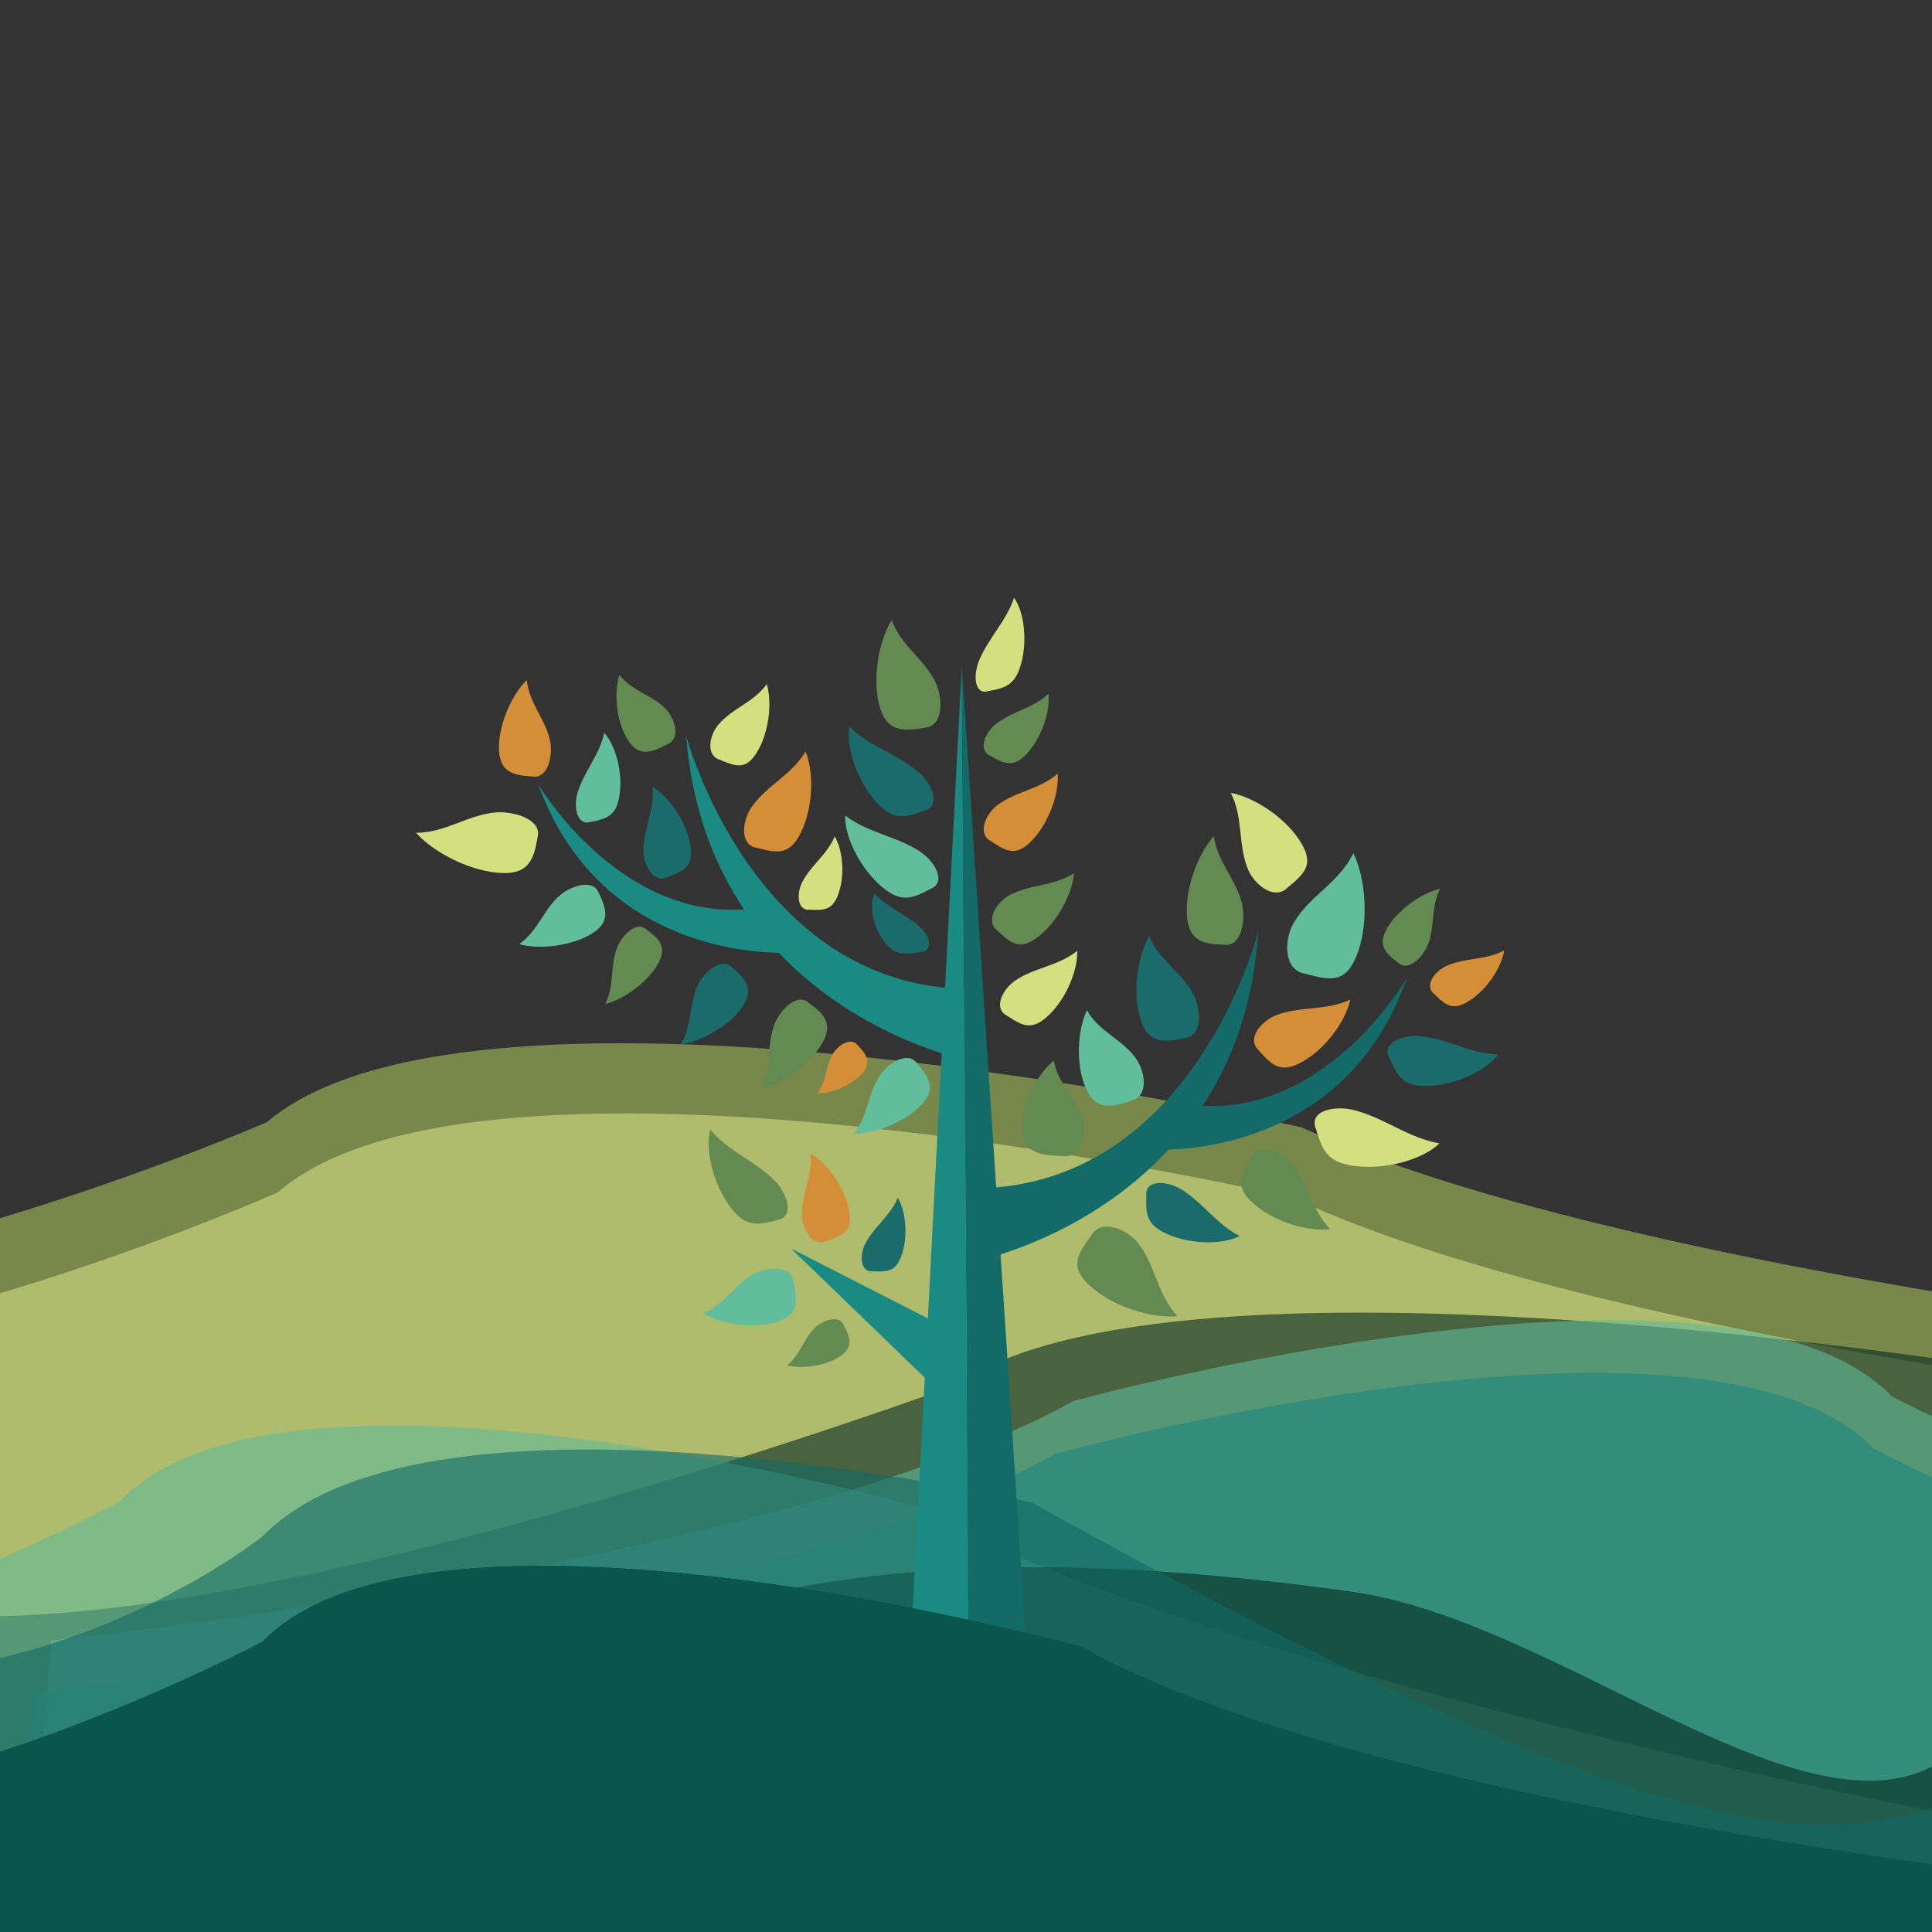 <?xml version="1.0" encoding="utf-8"?>
<!-- Generator: Adobe Illustrator 16.0.0, SVG Export Plug-In . SVG Version: 6.00 Build 0)  -->
<!DOCTYPE svg PUBLIC "-//W3C//DTD SVG 1.1//EN" "http://www.w3.org/Graphics/SVG/1.1/DTD/svg11.dtd">
<svg version="1.1" xmlns="http://www.w3.org/2000/svg" xmlns:xlink="http://www.w3.org/1999/xlink" x="0px" y="0px" width="1000px"
	 height="1000px" viewBox="0 0 1000 1000" enable-background="new 0 0 1000 1000" xml:space="preserve">
<rect x="0" y="0" width="1000" height="1000" fill="#333333" stroke="none"/>
<g id="Calque_3">
</g>
<g id="Calque_2">
	<g>
		<defs>
			<path id="SVGID_11_" d="M-42.171,1007.341c0,15.251-5.802,27.608-12.953,27.608h-991.615c-7.153,0-12.953-12.357-12.953-27.608
				V-11.124c0-15.251,5.8-27.612,12.953-27.612h991.615c7.151,0,12.953,12.361,12.953,27.612V1007.341z"/>
		</defs>
		<clipPath id="SVGID_2_">
			<use xlink:href="#SVGID_11_"  overflow="visible"/>
		</clipPath>
		<g clip-path="url(#SVGID_2_)">
			<path opacity="0.6" fill="#A6C15A" d="M291.314,712.549c0,0-477.167-40.821-669.273-129.072c0,0-425.651-96.09-535.501-2.621
				c0,0-207.955,91.048-362.37,88.005l-38.602,283.365l1627.229-14.261L291.314,712.549z M-615.565,645.066
				c-4.246-12.744-20.451-17.515-24.292-31.148c-2.329-2.709-4.173-5.792-5.116-9.57c0.943,3.778,2.787,6.861,5.116,9.57
				c-0.251-0.889-0.451-1.813-0.593-2.785c0.142,0.972,0.342,1.896,0.593,2.785c8.823,10.254,24.767,15.044,26.553,31.148
				c-1.786-16.104-17.729-20.895-26.553-31.148C-636.017,627.552-619.812,632.322-615.565,645.066z"/>
			<path opacity="0.6" fill="#D2E081" d="M273.569,748.87c0,0-467.879-40.819-656.249-129.072c0,0-417.37-96.091-525.083-2.623
				c0,0-203.908,91.047-355.315,88.006l-37.856,283.365l1595.571-14.262L273.569,748.87z M-615.565,645.066
				c-4.246-12.744-20.451-17.515-24.292-31.148c-2.329-2.709-4.173-5.792-5.116-9.57c0.943,3.778,2.787,6.861,5.116,9.57
				c-0.251-0.889-0.451-1.813-0.593-2.785c0.142,0.972,0.342,1.896,0.593,2.785c8.823,10.254,24.767,15.044,26.553,31.148
				c-1.786-16.104-17.729-20.895-26.553-31.148C-636.017,627.552-619.812,632.322-615.565,645.066z"/>
			<path opacity="0.6" fill="#062821" d="M-1066.2,1070.365l1911.059-25.234l-24.562-207.142c0,0-545.537-37.509-765.177-118.609
				c0,0-486.636-88.298-612.229-2.406c0,0-332.549,122.424-509.09,119.627V1070.365z"/>
			<path opacity="0.6" fill="#60BA99" d="M244.524,1079.348l-1286.55-13.698l16.989-216.525c0,0,377.265-39.21,529.149-123.982
				c0,0,336.537-92.301,423.389-2.519c0,0,164.414,87.457,286.5,84.538L244.524,1079.348z"/>
			<path opacity="0.6" fill="#1B877F" d="M235.445,1106.59l-1286.552-13.7l16.988-216.526c0,0,377.266-39.21,529.151-123.981
				c0,0,336.536-92.296,423.39-2.517c0,0,164.413,87.456,286.499,84.535L235.445,1106.59z"/>
			<path opacity="0.6" fill="#126864" d="M-1135.575,1164.949L53.84,1138.292L36.852,921.765
				c-126.448-13.143-78.307,121.562-554.086-143.981c0,0-311.603-72.298-398.452,17.481c0,0-93.28,74.423-215.365,71.501
				L-1135.575,1164.949z"/>
			<path opacity="0.6" fill="#062821" d="M-1232.71,1206.472l1286.55-13.698l-16.988-216.53c0,0-377.262-39.205-529.157-123.979
				c0,0-336.531-92.299-423.381-2.517c0,0-164.416,87.458-286.5,84.534L-1232.71,1206.472z"/>
		</g>
		<path clip-path="url(#SVGID_2_)" fill="#0B564B" d="M-1232.71,1206.472l1286.55-13.698l-16.988-216.53
			c0,0-377.262-39.205-529.157-123.979c0,0-336.531-92.299-423.381-2.517c0,0-164.416,87.458-286.5,84.534L-1232.71,1206.472z"/>
		<use xlink:href="#SVGID_11_"  overflow="visible" fill="none" stroke="#FFFFFF" stroke-width="3" stroke-miterlimit="10"/>
	</g>
	<g>
		<defs>
			<path id="SVGID_13_" d="M1009.354,1007.341c0,15.251-5.802,27.608-12.953,27.608H4.786c-7.153,0-12.953-12.357-12.953-27.608
				V-11.124c0-15.251,5.8-27.612,12.953-27.612h991.615c7.151,0,12.953,12.361,12.953,27.612V1007.341z"/>
		</defs>
		<clipPath id="SVGID_4_">
			<use xlink:href="#SVGID_13_"  overflow="visible"/>
		</clipPath>
		<g clip-path="url(#SVGID_4_)">
			<path opacity="0.6" fill="#A6C15A" d="M1342.84,712.549c0,0-477.167-40.821-669.273-129.072c0,0-425.651-96.09-535.501-2.621
				c0,0-207.955,91.048-362.37,88.005l-38.602,283.365l1627.229-14.261L1342.84,712.549z M435.96,645.066
				c-4.246-12.744-20.451-17.515-24.292-31.148c-2.329-2.709-4.173-5.792-5.116-9.57c0.943,3.778,2.787,6.861,5.116,9.57
				c-0.251-0.889-0.451-1.813-0.593-2.785c0.142,0.972,0.342,1.896,0.593,2.785c8.823,10.254,24.767,15.044,26.553,31.148
				c-1.786-16.104-17.729-20.895-26.553-31.148C415.509,627.552,431.714,632.322,435.96,645.066z"/>
			<path opacity="0.6" fill="#D2E081" d="M1325.095,748.87c0,0-467.879-40.819-656.249-129.072c0,0-417.37-96.091-525.083-2.623
				c0,0-203.908,91.047-355.315,88.006l-37.856,283.365l1595.571-14.262L1325.095,748.87z M435.96,645.066
				c-4.246-12.744-20.451-17.515-24.292-31.148c-2.329-2.709-4.173-5.792-5.116-9.57c0.943,3.778,2.787,6.861,5.116,9.57
				c-0.251-0.889-0.451-1.813-0.593-2.785c0.142,0.972,0.342,1.896,0.593,2.785c8.823,10.254,24.767,15.044,26.553,31.148
				c-1.786-16.104-17.729-20.895-26.553-31.148C415.509,627.552,431.714,632.322,435.96,645.066z"/>
			<path opacity="0.6" fill="#062821" d="M-14.675,1070.365l1911.059-25.234l-24.562-207.142c0,0-545.537-37.509-765.177-118.609
				c0,0-486.636-88.298-612.229-2.406c0,0-332.549,122.424-509.09,119.627V1070.365z"/>
			<path opacity="0.6" fill="#60BA99" d="M1296.05,1079.348L9.5,1065.649l16.989-216.525c0,0,377.265-39.21,529.149-123.982
				c0,0,336.537-92.301,423.389-2.519c0,0,164.414,87.457,286.5,84.538L1296.05,1079.348z"/>
			<path opacity="0.6" fill="#1B877F" d="M1286.971,1106.59L0.419,1092.89l16.988-216.526c0,0,377.266-39.21,529.151-123.981
				c0,0,336.536-92.296,423.39-2.517c0,0,164.413,87.456,286.499,84.535L1286.971,1106.59z"/>
			<path opacity="0.6" fill="#60BA99" d="M-246.48,1133.828l1251.961-13.696l3.226-180.975c0,0-386.876-74.759-534.681-159.537
				c0,0-327.487-92.298-412.005-2.514c0,0-159.997,87.456-278.801,84.532L-246.48,1133.828z"/>
			<path opacity="0.6" fill="#062821" d="M-146.221,921.893c0,0,331.157-9.525,454.985-67.741
				c123.825-58.216,284.108-45.191,390.829-30.301c106.723,14.892,233.721,131.31,304.126,88.422l26.078,205.606"/>
			<path opacity="0.6" fill="#126864" d="M-84.05,1164.949l1189.415-26.657l-16.988-216.527
				c-126.448-13.143-78.307,121.562-554.086-143.981c0,0-311.603-72.298-398.452,17.481c0,0-93.28,74.423-215.365,71.501
				L-84.05,1164.949z"/>
			<path opacity="0.6" fill="#062821" d="M-181.185,1206.472l1286.55-13.698l-16.988-216.53c0,0-377.262-39.205-529.157-123.979
				c0,0-336.531-92.299-423.381-2.517c0,0-164.416,87.458-286.5,84.534L-181.185,1206.472z"/>
		</g>
		<g id="Layer_2_1_" clip-path="url(#SVGID_4_)">
			<g id="Calque_2_2_">
				<polygon fill="#198B83" points="487.737,721.821 409.39,646.21 497.686,691.285 				"/>
				<path fill="#198B83" d="M355.16,380.908c2.943,37.438,14.511,66.825,29.962,89.768c-65.81,4.415-106.573-64.75-106.573-64.75
					c28.726,78.951,101.011,86.824,124.586,87.266c42.927,45.208,98.7,55.922,98.7,55.922l-0.265-37.232
					C389.847,511.027,355.16,380.908,355.16,380.908z"/>
				<path fill="#136B67" d="M651.292,482.11c-2.414,37.482-13.598,67.018-28.74,90.195c65.869,3.546,105.689-66.223,105.689-66.223
					c-27.65,79.349-99.818,88.223-123.395,88.959c-42.309,45.752-97.92,57.26-97.92,57.26l-0.19-37.217
					C618.343,612.568,651.292,482.11,651.292,482.11z"/>
				<polygon fill="#198B83" points="497.848,344.412 468.681,904.698 501.674,904.462 				"/>
				<polygon fill="#136B67" points="497.848,344.412 534.667,904.241 501.674,904.462 				"/>
			</g>
			<g id="Calque_1_2_">
				<path d="M419.087,470.956c-6.431,0.456-6.887-8.064-4.047-14.024c4.532-9.051,12.994-14.437,16.997-24.062
					c3.959,6.578,5.254,18.602,2.531,27.961c-2.943,10.184-7.358,10.492-15.481,10.065"/>
				<path fill="#638B51" d="M512.769,391.298c-6.577-2.708-3.223-11.597,2.252-16.188c8.564-6.961,19.396-8.241,27.652-16.026
					c1,8.639-3.076,21.485-9.992,29.697c-7.521,8.829-12.068,6.99-19.912,2.561"/>
				<path fill="#638B51" d="M334.646,481.154c-5.106-4.71-12.45,2.692-15.144,9.064c-3.914,9.831-1.324,19.603-6.195,29.433
					c9.065-2.223,20.515-10.302,26.298-19.131C345.86,490.911,341.916,486.319,334.646,481.154"/>
				<path fill="#638B51" d="M723.71,498.327c5.047,4.754,12.465-2.59,15.215-8.933c4.004-9.801,1.473-19.587,6.461-29.432
					c-9.08,2.134-20.602,10.109-26.488,18.925c-6.328,9.565-2.443,14.187,4.797,19.425"/>
				<path fill="#638B51" d="M418.704,519.136c-5.96-5.474-14.495,3.105-17.659,10.508c-4.532,11.435-1.472,22.795-7.122,34.259
					c10.551-2.546,23.884-11.905,30.609-22.206c7.255-11.17,2.648-16.526-5.887-22.561"/>
				<path fill="#61BE9C" d="M474.699,550.467c-4.547-6.622-14.451-0.56-18.969,5.695c-6.682,9.697-6.122,21.176-13.878,30.668
					c10.581,0.118,25.224-5.519,33.759-13.642C484.823,564.358,481.498,558.207,474.699,550.467"/>
				<path fill="#D48E37" d="M275.341,401.894c8.049,1.471,10.786-10.052,9.506-17.792c-2.222-11.773-10.919-19.661-12.199-32.081
					c-7.711,7.563-14.143,22.147-14.393,34.215C258.034,399.186,264.818,401.29,275.341,401.894"/>
				<path fill="#61BE9C" d="M309.968,462.332c-2.561-7.446-13.687-4.149-19.676,0.662c-9.021,7.564-11.582,18.631-21.56,25.709
					c10.11,2.781,25.636,1.074,35.996-4.518C315.928,478.122,314.441,471.427,309.968,462.332"/>
				<path fill="#61BE9C" d="M410.729,663.516c-0.883-8.388-12.627-7.99-19.661-4.62c-10.625,5.4-15.643,16.188-27.121,20.808
					c9.374,5.593,25.149,8.006,36.657,5.019C413.054,681.455,413.098,674.126,410.729,663.516"/>
				<path fill="#638B51" d="M436.775,686.017c-2.236-5.592-10.301-2.943-14.598,0.854c-6.357,5.887-7.771,14.319-14.863,19.867
					c7.623,1.928,19.131,0.353,26.488-4.062c8.05-4.798,6.652-9.846,2.943-16.659"/>
				<path fill="#196C69" d="M379.147,500.918c-5.269-5.754-14.01,1.472-17.526,8.108c-5.151,10.301-3.091,21.294-9.286,31.521
					c10.301-1.324,23.546-8.829,30.728-17.807C390.788,512.955,386.8,507.451,379.147,500.918"/>
				<path fill="#196C69" d="M613.177,537.296c9.197-0.927,8.609-14.187,4.826-22.074c-6.062-12.038-17.924-17.777-23.178-30.757
					c-6.018,10.552-8.477,28.329-5.047,41.338c3.752,14.083,11.773,14.172,23.398,11.552"/>
				<path fill="#638B51" d="M633.528,488.953c8.83,1.295,11.229-11.772,9.492-20.499c-2.943-13.244-12.744-21.677-14.715-35.643
					c-8.006,8.83-14.32,25.68-14.039,39.219c0.309,14.716,7.799,16.688,19.248,16.923"/>
				<path fill="#638B51" d="M564.599,639.764c4.975-8.947,17.969-4.179,24.268,3.415c9.389,11.772,9.918,26.65,20.602,38.1
					c-13.244,1.177-32.125-4.665-43.633-14.289C553.37,656.555,556.843,650.374,564.599,639.764"/>
				<path fill="#638B51" d="M516.345,481.728c-6.562-4.856-0.971-14.318,6.004-18.292c10.832-5.886,22.869-4.562,33.568-11.464
					c-0.811,10.302-8.064,24.193-17.381,31.949C528.427,492.309,523.821,488.924,516.345,481.728"/>
				<path fill="#61BE9C" d="M585.644,569.598c8.977-2.134,7.137-14.407,2.648-21.279c-7.094-10.375-19.338-14.084-25.725-25.444
					c-4.93,10.64-5.68,27.534-1.059,39.174C566.526,574.646,574.444,573.63,585.644,569.598"/>
				<path fill="#638B51" d="M549.692,598.382c9.711,1.296,12.787-10.213,11.109-17.895c-2.943-11.685-13.51-19.293-15.289-31.61
					c-9.125,7.683-16.586,22.354-16.674,34.289C528.839,596.087,537.007,597.985,549.692,598.382"/>
				<path fill="#D48E37" d="M444.001,541.063c-3.34-4.415-9.845-0.28-12.67,4.002c-4.18,6.638-3.355,14.437-8.271,20.941
					c8.372-0.399,16.325-3.775,22.427-9.521c5.887-6.048,3.474-10.213-1.471-15.422"/>
				<path fill="#D2E07F" d="M278.181,433.592c2.679-9.213-11.479-13.716-21.323-13.112c-15.011,1.236-25.798,10.478-41.5,10.566
					c8.668,9.83,26.342,19.013,41.353,20.603c16.275,1.795,19.587-5.887,21.471-18.116"/>
				<path fill="#638B51" d="M345.286,385.323c7.196-2.841,4.209-12.804-0.339-17.969c-7.137-7.756-17.747-9.374-24.399-18.027
					c-2.825,9.418-1.472,23.546,3.797,32.626C330.011,391.812,336.471,390.018,345.286,385.323"/>
				<path fill="#638B51" d="M478.643,376.641c9.595-0.647,9.463-14.466,5.887-22.854c-5.887-12.744-18.013-19.131-23.001-32.816
					c-6.637,10.757-9.83,29.152-6.726,42.794c3.385,14.716,11.773,15.173,23.914,12.877"/>
				<path fill="#D2E07F" d="M681.181,584.417c-3.959-9.139,8.607-12.332,19.027-9.992c15.938,3.855,28.373,14.48,44.854,17.395
					c-7.857,7.682-25.281,13.111-40.836,11.979C687.376,602.532,684.667,596.204,681.181,584.417"/>
				<path d="M372.658,393.299c-7.358-2.119-5.71-12.273-0.986-18.071c7.358-8.741,18.307-11.566,25.238-21.177
					c2.796,9.345,1.206,23.943-4.253,33.848c-5.887,10.713-11.008,9.241-19.999,5.415"/>
				<path fill="#61BE9C" d="M305.861,425.365c-6.931,2.354-9.064-7.049-7.093-14.407c3.237-11.39,11.464-19.822,13.995-31.684
					c5.592,6.195,9.301,19.234,8.123,30.507c-1.295,12.214-6.107,13.818-15.025,15.657"/>
				<path fill="#196C69" d="M593.325,618.794c-0.678-8.212,10.096-7.771,17.658-3.459c11.508,6.844,18.469,18.233,30.684,24.443
					c-8.27,4.254-23.443,4.415-35.318-0.132c-12.936-4.975-13.393-10.654-12.98-20.853"/>
				<path fill="#196C69" d="M719.235,547.686c-4.414-7.623,6.195-12.126,15.496-11.42c14.275,1.339,26.209,9.153,40.867,9.565
					c-6.033,7.888-20.604,15.04-34.26,16.085c-14.789,1.104-17.82-4.18-22.074-14.23"/>
				<path fill="#196C69" d="M476.097,492.854c7.049-0.397,5.416-7.623,0.854-12.288c-7.166-7.063-17.659-10.566-24.354-18.16
					c-2.649,6.02-1.045,16.291,4.253,23.87C462.603,494.486,467.474,494.207,476.097,492.854"/>
				<path fill="#196C69" d="M478.216,419.655c8.83-2.104,4.709-13.244-2.413-19.734c-11.14-9.742-25.474-13.142-36.172-23.84
					c-1.619,10.125,3.355,26.121,12.244,37.1C461.558,425.057,467.65,423.585,478.216,419.655"/>
				<path d="M391.95,438.919c-9.05-1.251-8.138-13.421-3.075-21c7.961-11.522,20.735-16.644,28.093-29.035
					c4.327,10.464,3.93,27.828-1.589,40.337C409.359,442.745,403.12,441.862,391.95,438.919"/>
				<path fill="#D48E37" d="M742.442,514.589c-5.475-4.209-0.102-11.67,6.211-14.628c9.742-4.415,20.205-2.825,29.902-8.021
					c-1.25,8.345-8.314,19.337-16.85,25.282C752.435,523.64,748.667,520.711,742.442,514.589"/>
				<path fill="#D48E37" d="M512.96,435.401c-7.195-3.635-3.119-13.642,3.164-18.586c9.787-7.358,21.854-8.05,31.359-16.423
					c0.752,10.065-4.311,24.59-12.332,33.552c-8.711,9.698-13.686,7.167-22.191,1.472"/>
				<path fill="#638B51" d="M647.538,599.412c3.768-8.226,15.217-4.164,21.059,2.605c8.758,10.565,10.053,24.017,19.883,34.215
					c-11.287,1.354-27.873-3.576-38.262-12.082c-11.303-9.242-8.684-14.923-2.619-24.738"/>
				<path fill="#61BE9C" d="M675.69,504.022c-11.141-1.618-11.404-16.864-6.107-26.327c8.434-14.289,23.428-20.603,30.904-36.113
					c6.445,13.127,7.932,34.878,2.619,50.491c-5.783,16.909-13.494,15.761-27.459,11.949"/>
				<path fill="#196C69" d="M345.786,453.944c-6.813,3.708-12.303-5.062-12.7-12.789c-0.309-11.772,5.887-21.794,4.606-33.949
					c8.256,4.959,16.732,16.997,19.249,28.328C359.663,447.808,354.939,450.354,345.786,453.944"/>
				<path fill="#D2E07F" d="M511.812,357.671c-7.356,2.311-8.195-7.549-5.223-15.334c4.768-11.876,14.172-20.603,18.291-32.92
					c4.812,6.622,6.814,20.367,4.135,32.17C526.073,354.36,521.04,355.949,511.812,357.671"/>
				<path fill="#D2E07F" d="M419.087,470.956c-6.431,0.456-6.887-8.064-4.047-14.024c4.532-9.051,12.994-14.437,16.997-24.062
					c3.959,6.578,5.254,18.602,2.531,27.961c-2.943,10.184-7.358,10.492-15.481,10.065"/>
				<path fill="#D2E07F" d="M372.658,393.299c-7.358-2.119-5.71-12.273-0.986-18.071c7.358-8.741,18.307-11.566,25.238-21.177
					c2.796,9.345,1.206,23.943-4.253,33.848c-5.887,10.713-11.008,9.241-19.999,5.415"/>
				<path fill="#61BE9C" d="M481.454,460.169c8.49-3.252,2.942-13.76-5.019-19.234c-12.317-8.196-26.975-9.668-38.997-18.851
					c-0.28,10.301,6.769,25.458,17.041,35.156c11.154,10.492,17.012,8.227,26.975,2.943"/>
				<path fill="#D48E37" d="M391.95,438.919c-9.05-1.251-8.138-13.421-3.075-21c7.961-11.522,20.735-16.644,28.093-29.035
					c4.327,10.464,3.93,27.828-1.589,40.337C409.359,442.745,403.12,441.862,391.95,438.919"/>
				<path fill="#196C69" d="M451.742,658.057c-6.416,0.456-6.872-8.064-4.032-14.01c4.532-9.065,12.994-14.451,16.982-24.062
					c3.974,6.563,5.269,18.587,2.546,27.961c-2.943,10.198-7.358,10.492-15.496,10.065"/>
				<path fill="#D48E37" d="M427.99,642.266c-6.857,3.385-12.494-5.224-12.921-12.685c-0.427-11.435,5.725-20.883,4.415-32.641
					c8.358,5.003,17.026,16.85,19.661,27.843c2.84,11.92-1.898,14.245-11.111,17.482"/>
				<path fill="#638B51" d="M402.148,631.464c8.992-1.31,5.887-12.788-0.677-19.866c-10.301-10.699-24.208-15.335-33.847-26.931
					c-2.517,9.934,1.03,26.312,8.933,38.026c8.579,12.686,14.79,11.772,25.665,8.83"/>
				<path fill="#D2E07F" d="M666.61,459.286c-6.562,6.872-16.893-0.707-20.602-9.168c-5.416-13.068-2.297-26.622-8.963-39.733
					c11.965,2.236,27.254,12.258,35.113,23.854c8.461,12.582,3.914,17.306-5.52,25.018"/>
				<path fill="#D2E07F" d="M521.245,525.744c-7.166-3.605-2.635-13.245,3.93-17.998c10.213-7.063,22.471-7.579,32.375-15.585
					c0.367,9.771-5.326,23.812-13.803,32.376c-9.199,9.315-14.143,6.799-22.545,1.162"/>
				<path fill="#D48E37" d="M651.659,543.771c-6.621-5.798,0.721-14.98,8.83-18.307c12.656-4.842,25.768-2.119,38.408-8.064
					c-2.178,10.61-11.904,24.193-23.133,31.184c-12.186,7.55-16.762,3.518-24.18-4.812"/>
			</g>
		</g>
		<path clip-path="url(#SVGID_4_)" fill="#0B564B" d="M-181.185,1206.472l1286.55-13.698l-16.988-216.53
			c0,0-377.262-39.205-529.157-123.979c0,0-336.531-92.299-423.381-2.517c0,0-164.416,87.458-286.5,84.534L-181.185,1206.472z"/>
		<use xlink:href="#SVGID_13_"  overflow="visible" fill="none" stroke="#FFFFFF" stroke-width="3" stroke-miterlimit="10"/>
	</g>
</g>
<g id="Calque_1">
</g>
</svg>
